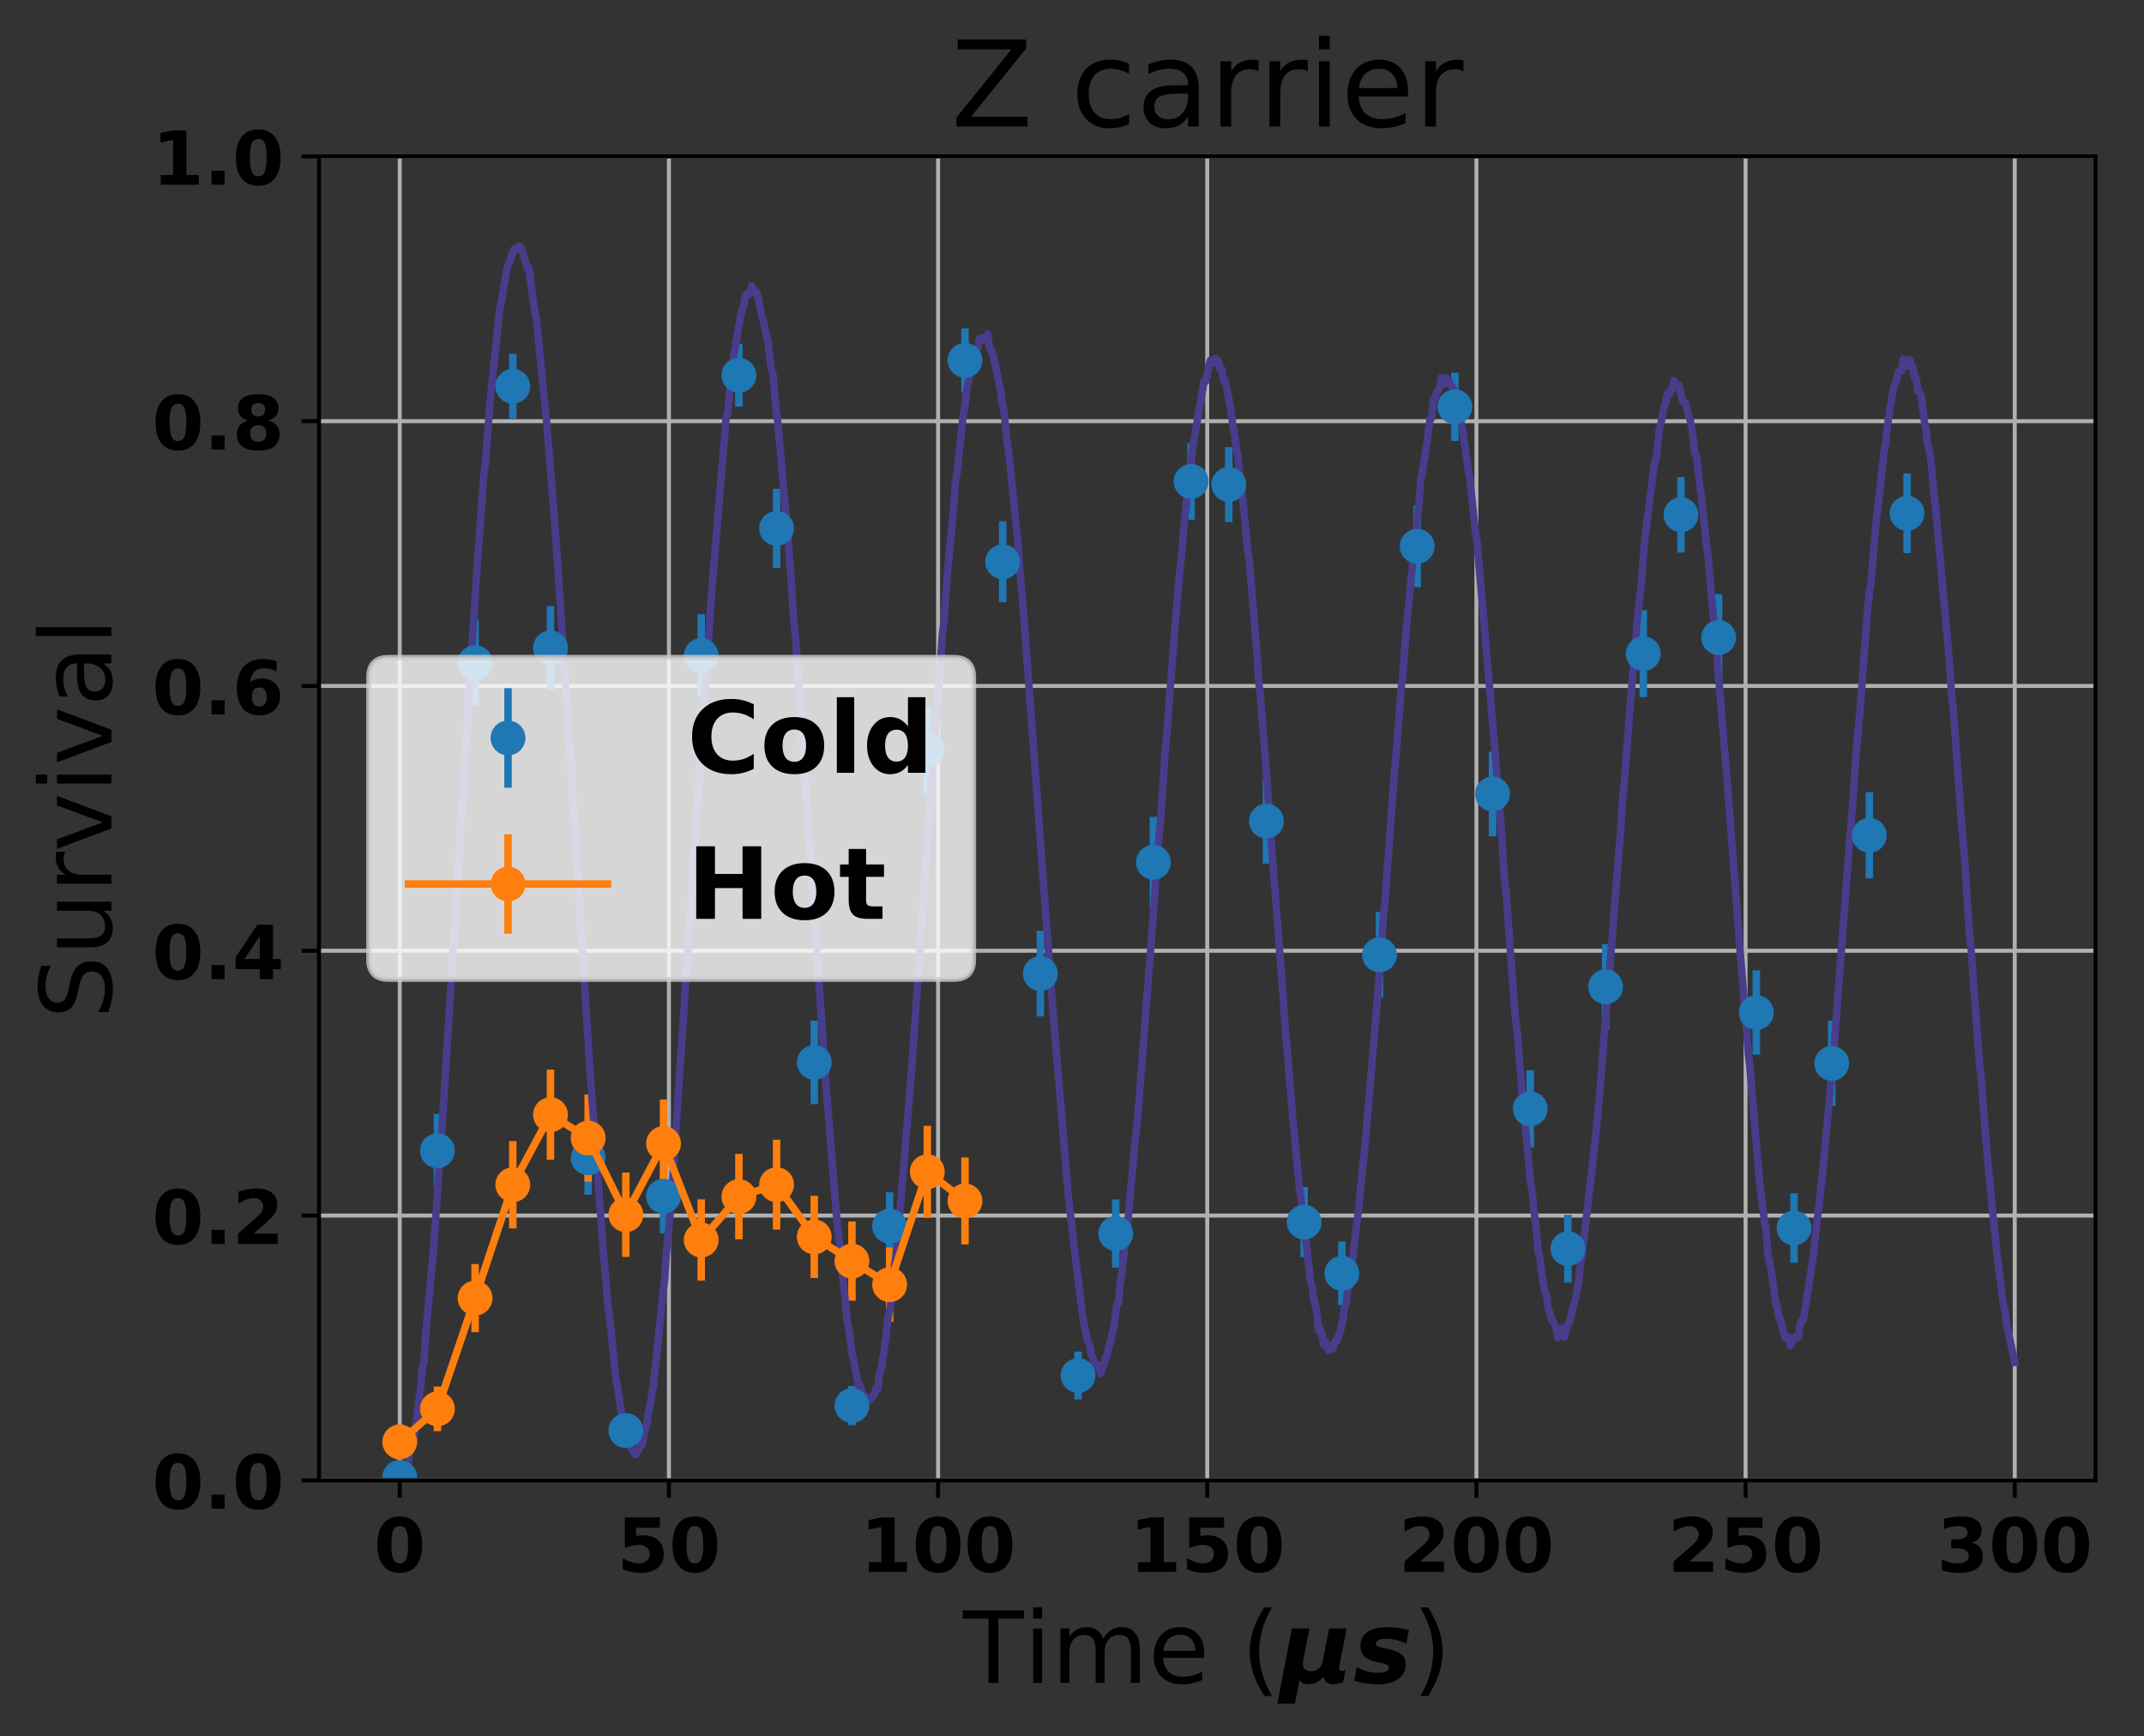 <?xml version="1.0" encoding="utf-8" standalone="no"?>
<!DOCTYPE svg PUBLIC "-//W3C//DTD SVG 1.1//EN"
  "http://www.w3.org/Graphics/SVG/1.1/DTD/svg11.dtd">
<!-- Created with matplotlib (http://matplotlib.org/) -->
<svg height="349pt" version="1.1" viewBox="0 0 431 349" width="431pt" xmlns="http://www.w3.org/2000/svg" xmlns:xlink="http://www.w3.org/1999/xlink">
 <rect x="0" y="0" width="431" height="349" fill="#333333" stroke="none"/>
 <defs>
  <style type="text/css">
*{stroke-linecap:butt;stroke-linejoin:round;}
  </style>
 </defs>
 <g id="figure_1">
  <g id="patch_1">
   <path d="M 0 349.665 
L 431.947 349.665 
L 431.947 0 
L 0 0 
z
" style="fill:none;"/>
  </g>
  <g id="axes_1">
   <g id="patch_2">
    <path d="M 64.127 297.548 
L 421.247 297.548 
L 421.247 31.436 
L 64.127 31.436 
z
" style="fill:none;"/>
   </g>
   <g id="matplotlib.axis_1">
    <g id="xtick_1">
     <g id="line2d_1">
      <path clip-path="url(#pb8726b7de2)" d="M 80.36 297.548 
L 80.36 31.436 
" style="fill:none;stroke:#b0b0b0;stroke-linecap:square;stroke-width:0.8;"/>
     </g>
     <g id="line2d_2">
      <defs>
       <path d="M 0 0 
L 0 3.5 
" id="m005f0a59be" style="stroke:#000000;stroke-width:0.8;"/>
      </defs>
      <g>
       <use style="stroke:#000000;stroke-width:0.8;" x="80.36" xlink:href="#m005f0a59be" y="297.548"/>
      </g>
     </g>
     <g id="text_1">
      <!-- 0 -->
      <defs>
       <path d="M 46 36.531 
Q 46 50.203 43.438 55.781 
Q 40.875 61.375 34.812 61.375 
Q 28.766 61.375 26.172 55.781 
Q 23.578 50.203 23.578 36.531 
Q 23.578 22.703 26.172 17.031 
Q 28.766 11.375 34.812 11.375 
Q 40.828 11.375 43.406 17.031 
Q 46 22.703 46 36.531 
z
M 64.797 36.375 
Q 64.797 18.266 56.984 8.422 
Q 49.172 -1.422 34.812 -1.422 
Q 20.406 -1.422 12.594 8.422 
Q 4.781 18.266 4.781 36.375 
Q 4.781 54.547 12.594 64.375 
Q 20.406 74.219 34.812 74.219 
Q 49.172 74.219 56.984 64.375 
Q 64.797 54.547 64.797 36.375 
z
" id="DejaVuSans-Bold-30"/>
      </defs>
      <g transform="translate(75.142 315.946)scale(0.15 -0.15)">
       <use xlink:href="#DejaVuSans-Bold-30"/>
      </g>
     </g>
    </g>
    <g id="xtick_2">
     <g id="line2d_3">
      <path clip-path="url(#pb8726b7de2)" d="M 134.469 297.548 
L 134.469 31.436 
" style="fill:none;stroke:#b0b0b0;stroke-linecap:square;stroke-width:0.8;"/>
     </g>
     <g id="line2d_4">
      <g>
       <use style="stroke:#000000;stroke-width:0.8;" x="134.469" xlink:href="#m005f0a59be" y="297.548"/>
      </g>
     </g>
     <g id="text_2">
      <!-- 50 -->
      <defs>
       <path d="M 10.594 72.906 
L 57.328 72.906 
L 57.328 59.078 
L 25.594 59.078 
L 25.594 47.797 
Q 27.734 48.391 29.906 48.703 
Q 32.078 49.031 34.422 49.031 
Q 47.75 49.031 55.172 42.359 
Q 62.594 35.688 62.594 23.781 
Q 62.594 11.969 54.516 5.266 
Q 46.438 -1.422 32.078 -1.422 
Q 25.875 -1.422 19.797 -0.219 
Q 13.719 0.984 7.719 3.422 
L 7.719 18.219 
Q 13.672 14.797 19.016 13.078 
Q 24.359 11.375 29.109 11.375 
Q 35.938 11.375 39.859 14.719 
Q 43.797 18.062 43.797 23.781 
Q 43.797 29.547 39.859 32.859 
Q 35.938 36.188 29.109 36.188 
Q 25.047 36.188 20.453 35.125 
Q 15.875 34.078 10.594 31.891 
z
" id="DejaVuSans-Bold-35"/>
      </defs>
      <g transform="translate(124.032 315.946)scale(0.15 -0.15)">
       <use xlink:href="#DejaVuSans-Bold-35"/>
       <use x="69.58" xlink:href="#DejaVuSans-Bold-30"/>
      </g>
     </g>
    </g>
    <g id="xtick_3">
     <g id="line2d_5">
      <path clip-path="url(#pb8726b7de2)" d="M 188.578 297.548 
L 188.578 31.436 
" style="fill:none;stroke:#b0b0b0;stroke-linecap:square;stroke-width:0.8;"/>
     </g>
     <g id="line2d_6">
      <g>
       <use style="stroke:#000000;stroke-width:0.8;" x="188.578" xlink:href="#m005f0a59be" y="297.548"/>
      </g>
     </g>
     <g id="text_3">
      <!-- 100 -->
      <defs>
       <path d="M 11.719 12.984 
L 28.328 12.984 
L 28.328 60.109 
L 11.281 56.594 
L 11.281 69.391 
L 28.219 72.906 
L 46.094 72.906 
L 46.094 12.984 
L 62.703 12.984 
L 62.703 0 
L 11.719 0 
z
" id="DejaVuSans-Bold-31"/>
      </defs>
      <g transform="translate(172.923 315.946)scale(0.15 -0.15)">
       <use xlink:href="#DejaVuSans-Bold-31"/>
       <use x="69.58" xlink:href="#DejaVuSans-Bold-30"/>
       <use x="139.16" xlink:href="#DejaVuSans-Bold-30"/>
      </g>
     </g>
    </g>
    <g id="xtick_4">
     <g id="line2d_7">
      <path clip-path="url(#pb8726b7de2)" d="M 242.687 297.548 
L 242.687 31.436 
" style="fill:none;stroke:#b0b0b0;stroke-linecap:square;stroke-width:0.8;"/>
     </g>
     <g id="line2d_8">
      <g>
       <use style="stroke:#000000;stroke-width:0.8;" x="242.687" xlink:href="#m005f0a59be" y="297.548"/>
      </g>
     </g>
     <g id="text_4">
      <!-- 150 -->
      <g transform="translate(227.032 315.946)scale(0.15 -0.15)">
       <use xlink:href="#DejaVuSans-Bold-31"/>
       <use x="69.58" xlink:href="#DejaVuSans-Bold-35"/>
       <use x="139.16" xlink:href="#DejaVuSans-Bold-30"/>
      </g>
     </g>
    </g>
    <g id="xtick_5">
     <g id="line2d_9">
      <path clip-path="url(#pb8726b7de2)" d="M 296.796 297.548 
L 296.796 31.436 
" style="fill:none;stroke:#b0b0b0;stroke-linecap:square;stroke-width:0.8;"/>
     </g>
     <g id="line2d_10">
      <g>
       <use style="stroke:#000000;stroke-width:0.8;" x="296.796" xlink:href="#m005f0a59be" y="297.548"/>
      </g>
     </g>
     <g id="text_5">
      <!-- 200 -->
      <defs>
       <path d="M 28.812 13.812 
L 60.891 13.812 
L 60.891 0 
L 7.906 0 
L 7.906 13.812 
L 34.516 37.312 
Q 38.094 40.531 39.797 43.609 
Q 41.5 46.688 41.5 50 
Q 41.5 55.125 38.062 58.25 
Q 34.625 61.375 28.906 61.375 
Q 24.516 61.375 19.281 59.5 
Q 14.062 57.625 8.109 53.906 
L 8.109 69.922 
Q 14.453 72.016 20.656 73.109 
Q 26.859 74.219 32.812 74.219 
Q 45.906 74.219 53.156 68.453 
Q 60.406 62.703 60.406 52.391 
Q 60.406 46.438 57.328 41.281 
Q 54.25 36.141 44.391 27.484 
z
" id="DejaVuSans-Bold-32"/>
      </defs>
      <g transform="translate(281.141 315.946)scale(0.15 -0.15)">
       <use xlink:href="#DejaVuSans-Bold-32"/>
       <use x="69.58" xlink:href="#DejaVuSans-Bold-30"/>
       <use x="139.16" xlink:href="#DejaVuSans-Bold-30"/>
      </g>
     </g>
    </g>
    <g id="xtick_6">
     <g id="line2d_11">
      <path clip-path="url(#pb8726b7de2)" d="M 350.906 297.548 
L 350.906 31.436 
" style="fill:none;stroke:#b0b0b0;stroke-linecap:square;stroke-width:0.8;"/>
     </g>
     <g id="line2d_12">
      <g>
       <use style="stroke:#000000;stroke-width:0.8;" x="350.906" xlink:href="#m005f0a59be" y="297.548"/>
      </g>
     </g>
     <g id="text_6">
      <!-- 250 -->
      <g transform="translate(335.25 315.946)scale(0.15 -0.15)">
       <use xlink:href="#DejaVuSans-Bold-32"/>
       <use x="69.58" xlink:href="#DejaVuSans-Bold-35"/>
       <use x="139.16" xlink:href="#DejaVuSans-Bold-30"/>
      </g>
     </g>
    </g>
    <g id="xtick_7">
     <g id="line2d_13">
      <path clip-path="url(#pb8726b7de2)" d="M 405.015 297.548 
L 405.015 31.436 
" style="fill:none;stroke:#b0b0b0;stroke-linecap:square;stroke-width:0.8;"/>
     </g>
     <g id="line2d_14">
      <g>
       <use style="stroke:#000000;stroke-width:0.8;" x="405.015" xlink:href="#m005f0a59be" y="297.548"/>
      </g>
     </g>
     <g id="text_7">
      <!-- 300 -->
      <defs>
       <path d="M 46.578 39.312 
Q 53.953 37.406 57.781 32.688 
Q 61.625 27.984 61.625 20.703 
Q 61.625 9.859 53.312 4.219 
Q 45.016 -1.422 29.109 -1.422 
Q 23.484 -1.422 17.844 -0.516 
Q 12.203 0.391 6.688 2.203 
L 6.688 16.703 
Q 11.969 14.062 17.156 12.719 
Q 22.359 11.375 27.391 11.375 
Q 34.859 11.375 38.844 13.953 
Q 42.828 16.547 42.828 21.391 
Q 42.828 26.375 38.75 28.938 
Q 34.672 31.5 26.703 31.5 
L 19.188 31.5 
L 19.188 43.609 
L 27.094 43.609 
Q 34.188 43.609 37.641 45.828 
Q 41.109 48.047 41.109 52.594 
Q 41.109 56.781 37.734 59.078 
Q 34.375 61.375 28.219 61.375 
Q 23.688 61.375 19.047 60.344 
Q 14.406 59.328 9.812 57.328 
L 9.812 71.094 
Q 15.375 72.656 20.844 73.438 
Q 26.312 74.219 31.594 74.219 
Q 45.797 74.219 52.844 69.547 
Q 59.906 64.891 59.906 55.516 
Q 59.906 49.125 56.531 45.047 
Q 53.172 40.969 46.578 39.312 
z
" id="DejaVuSans-Bold-33"/>
      </defs>
      <g transform="translate(389.36 315.946)scale(0.15 -0.15)">
       <use xlink:href="#DejaVuSans-Bold-33"/>
       <use x="69.58" xlink:href="#DejaVuSans-Bold-30"/>
       <use x="139.16" xlink:href="#DejaVuSans-Bold-30"/>
      </g>
     </g>
    </g>
    <g id="text_8">
     <!-- Time ($\mu s$) -->
     <defs>
      <path d="M -0.297 72.906 
L 61.375 72.906 
L 61.375 64.594 
L 35.5 64.594 
L 35.5 0 
L 25.594 0 
L 25.594 64.594 
L -0.297 64.594 
z
" id="DejaVuSans-54"/>
      <path d="M 9.422 54.688 
L 18.406 54.688 
L 18.406 0 
L 9.422 0 
z
M 9.422 75.984 
L 18.406 75.984 
L 18.406 64.594 
L 9.422 64.594 
z
" id="DejaVuSans-69"/>
      <path d="M 52 44.188 
Q 55.375 50.25 60.062 53.125 
Q 64.75 56 71.094 56 
Q 79.641 56 84.281 50.016 
Q 88.922 44.047 88.922 33.016 
L 88.922 0 
L 79.891 0 
L 79.891 32.719 
Q 79.891 40.578 77.094 44.375 
Q 74.312 48.188 68.609 48.188 
Q 61.625 48.188 57.562 43.547 
Q 53.516 38.922 53.516 30.906 
L 53.516 0 
L 44.484 0 
L 44.484 32.719 
Q 44.484 40.625 41.703 44.406 
Q 38.922 48.188 33.109 48.188 
Q 26.219 48.188 22.156 43.531 
Q 18.109 38.875 18.109 30.906 
L 18.109 0 
L 9.078 0 
L 9.078 54.688 
L 18.109 54.688 
L 18.109 46.188 
Q 21.188 51.219 25.484 53.609 
Q 29.781 56 35.688 56 
Q 41.656 56 45.828 52.969 
Q 50 49.953 52 44.188 
z
" id="DejaVuSans-6d"/>
      <path d="M 56.203 29.594 
L 56.203 25.203 
L 14.891 25.203 
Q 15.484 15.922 20.484 11.062 
Q 25.484 6.203 34.422 6.203 
Q 39.594 6.203 44.453 7.469 
Q 49.312 8.734 54.109 11.281 
L 54.109 2.781 
Q 49.266 0.734 44.188 -0.344 
Q 39.109 -1.422 33.891 -1.422 
Q 20.797 -1.422 13.156 6.188 
Q 5.516 13.812 5.516 26.812 
Q 5.516 40.234 12.766 48.109 
Q 20.016 56 32.328 56 
Q 43.359 56 49.781 48.891 
Q 56.203 41.797 56.203 29.594 
z
M 47.219 32.234 
Q 47.125 39.594 43.094 43.984 
Q 39.062 48.391 32.422 48.391 
Q 24.906 48.391 20.391 44.141 
Q 15.875 39.891 15.188 32.172 
z
" id="DejaVuSans-65"/>
      <path id="DejaVuSans-20"/>
      <path d="M 31 75.875 
Q 24.469 64.656 21.281 53.656 
Q 18.109 42.672 18.109 31.391 
Q 18.109 20.125 21.312 9.062 
Q 24.516 -2 31 -13.188 
L 23.188 -13.188 
Q 15.875 -1.703 12.234 9.375 
Q 8.594 20.453 8.594 31.391 
Q 8.594 42.281 12.203 53.312 
Q 15.828 64.359 23.188 75.875 
z
" id="DejaVuSans-28"/>
      <path d="M -2.688 -20.906 
L 12.016 54.688 
L 29.594 54.688 
L 23.391 22.906 
Q 23.188 21.875 23.094 20.891 
Q 23 19.922 23 19.094 
Q 23 15.531 25.094 13.625 
Q 27.203 11.719 31.203 11.719 
Q 36.188 11.719 39.109 14.453 
Q 42.047 17.188 43.219 22.906 
L 49.422 54.688 
L 67 54.688 
L 59.906 18.109 
Q 59.719 17.094 59.609 16.234 
Q 59.516 15.375 59.516 14.703 
Q 59.516 13.281 60.172 12.594 
Q 60.844 11.922 62.203 11.922 
Q 63.031 11.922 63.984 12.188 
Q 64.938 12.453 65.922 12.984 
L 63.484 0.781 
Q 60.688 -0.344 58.297 -0.875 
Q 55.906 -1.422 53.719 -1.422 
Q 49.422 -1.422 47 0.438 
Q 44.578 2.297 43.609 6.297 
Q 40.578 2.438 36.891 0.5 
Q 33.203 -1.422 28.906 -1.422 
Q 25.297 -1.422 23.016 -0.266 
Q 20.75 0.875 19.672 3.219 
L 14.984 -20.906 
z
" id="DejaVuSans-BoldOblique-3bc"/>
      <path d="M 56 52.984 
L 53.422 39.406 
Q 48.297 41.844 43.219 43.109 
Q 38.141 44.391 33.594 44.391 
Q 28.422 44.391 25.609 43.047 
Q 22.797 41.703 22.797 39.203 
Q 22.797 37.75 24.359 36.859 
Q 25.922 35.984 30.516 35.016 
L 33.688 34.422 
Q 44.281 32.172 48.531 28.625 
Q 52.781 25.094 52.781 18.797 
Q 52.781 9.281 45.312 3.922 
Q 37.844 -1.422 24.422 -1.422 
Q 18.797 -1.422 12.938 -0.531 
Q 7.078 0.344 0.984 2.094 
L 3.609 15.828 
Q 8.344 13.031 13.734 11.609 
Q 19.141 10.203 24.812 10.203 
Q 30.328 10.203 33.109 11.516 
Q 35.891 12.844 35.891 15.375 
Q 35.891 17.141 34.328 18.109 
Q 32.766 19.094 27.875 20.125 
L 24.703 20.703 
Q 15.328 22.656 11.328 26.469 
Q 7.328 30.281 7.328 37.016 
Q 7.328 46.141 14.234 51.062 
Q 21.141 56 33.984 56 
Q 39.594 56 45.031 55.25 
Q 50.484 54.5 56 52.984 
z
" id="DejaVuSans-BoldOblique-73"/>
      <path d="M 8.016 75.875 
L 15.828 75.875 
Q 23.141 64.359 26.781 53.312 
Q 30.422 42.281 30.422 31.391 
Q 30.422 20.453 26.781 9.375 
Q 23.141 -1.703 15.828 -13.188 
L 8.016 -13.188 
Q 14.5 -2 17.703 9.062 
Q 20.906 20.125 20.906 31.391 
Q 20.906 42.672 17.703 53.656 
Q 14.5 64.656 8.016 75.875 
z
" id="DejaVuSans-29"/>
     </defs>
     <g transform="translate(193.587 338.265)scale(0.2 -0.2)">
      <use transform="translate(0 0.016)" xlink:href="#DejaVuSans-54"/>
      <use transform="translate(61.084 0.016)" xlink:href="#DejaVuSans-69"/>
      <use transform="translate(88.867 0.016)" xlink:href="#DejaVuSans-6d"/>
      <use transform="translate(186.279 0.016)" xlink:href="#DejaVuSans-65"/>
      <use transform="translate(247.803 0.016)" xlink:href="#DejaVuSans-20"/>
      <use transform="translate(279.59 0.016)" xlink:href="#DejaVuSans-28"/>
      <use transform="translate(318.604 0.016)" xlink:href="#DejaVuSans-BoldOblique-3bc"/>
      <use transform="translate(392.188 0.016)" xlink:href="#DejaVuSans-BoldOblique-73"/>
      <use transform="translate(451.709 0.016)" xlink:href="#DejaVuSans-29"/>
     </g>
    </g>
   </g>
   <g id="matplotlib.axis_2">
    <g id="ytick_1">
     <g id="line2d_15">
      <path clip-path="url(#pb8726b7de2)" d="M 64.127 297.548 
L 421.247 297.548 
" style="fill:none;stroke:#b0b0b0;stroke-linecap:square;stroke-width:0.8;"/>
     </g>
     <g id="line2d_16">
      <defs>
       <path d="M 0 0 
L -3.5 0 
" id="mc3ce260a5b" style="stroke:#000000;stroke-width:0.8;"/>
      </defs>
      <g>
       <use style="stroke:#000000;stroke-width:0.8;" x="64.127" xlink:href="#mc3ce260a5b" y="297.548"/>
      </g>
     </g>
     <g id="text_9">
      <!-- 0.0 -->
      <defs>
       <path d="M 10.203 18.891 
L 27.781 18.891 
L 27.781 0 
L 10.203 0 
z
" id="DejaVuSans-Bold-2e"/>
      </defs>
      <g transform="translate(30.556 303.247)scale(0.15 -0.15)">
       <use xlink:href="#DejaVuSans-Bold-30"/>
       <use x="69.58" xlink:href="#DejaVuSans-Bold-2e"/>
       <use x="107.568" xlink:href="#DejaVuSans-Bold-30"/>
      </g>
     </g>
    </g>
    <g id="ytick_2">
     <g id="line2d_17">
      <path clip-path="url(#pb8726b7de2)" d="M 64.127 244.326 
L 421.247 244.326 
" style="fill:none;stroke:#b0b0b0;stroke-linecap:square;stroke-width:0.8;"/>
     </g>
     <g id="line2d_18">
      <g>
       <use style="stroke:#000000;stroke-width:0.8;" x="64.127" xlink:href="#mc3ce260a5b" y="244.326"/>
      </g>
     </g>
     <g id="text_10">
      <!-- 0.2 -->
      <g transform="translate(30.556 250.025)scale(0.15 -0.15)">
       <use xlink:href="#DejaVuSans-Bold-30"/>
       <use x="69.58" xlink:href="#DejaVuSans-Bold-2e"/>
       <use x="107.568" xlink:href="#DejaVuSans-Bold-32"/>
      </g>
     </g>
    </g>
    <g id="ytick_3">
     <g id="line2d_19">
      <path clip-path="url(#pb8726b7de2)" d="M 64.127 191.103 
L 421.247 191.103 
" style="fill:none;stroke:#b0b0b0;stroke-linecap:square;stroke-width:0.8;"/>
     </g>
     <g id="line2d_20">
      <g>
       <use style="stroke:#000000;stroke-width:0.8;" x="64.127" xlink:href="#mc3ce260a5b" y="191.103"/>
      </g>
     </g>
     <g id="text_11">
      <!-- 0.4 -->
      <defs>
       <path d="M 36.812 57.422 
L 16.219 26.906 
L 36.812 26.906 
z
M 33.688 72.906 
L 54.594 72.906 
L 54.594 26.906 
L 64.984 26.906 
L 64.984 13.281 
L 54.594 13.281 
L 54.594 0 
L 36.812 0 
L 36.812 13.281 
L 4.5 13.281 
L 4.5 29.391 
z
" id="DejaVuSans-Bold-34"/>
      </defs>
      <g transform="translate(30.556 196.802)scale(0.15 -0.15)">
       <use xlink:href="#DejaVuSans-Bold-30"/>
       <use x="69.58" xlink:href="#DejaVuSans-Bold-2e"/>
       <use x="107.568" xlink:href="#DejaVuSans-Bold-34"/>
      </g>
     </g>
    </g>
    <g id="ytick_4">
     <g id="line2d_21">
      <path clip-path="url(#pb8726b7de2)" d="M 64.127 137.881 
L 421.247 137.881 
" style="fill:none;stroke:#b0b0b0;stroke-linecap:square;stroke-width:0.8;"/>
     </g>
     <g id="line2d_22">
      <g>
       <use style="stroke:#000000;stroke-width:0.8;" x="64.127" xlink:href="#mc3ce260a5b" y="137.881"/>
      </g>
     </g>
     <g id="text_12">
      <!-- 0.6 -->
      <defs>
       <path d="M 36.188 35.984 
Q 31.25 35.984 28.781 32.781 
Q 26.312 29.594 26.312 23.188 
Q 26.312 16.797 28.781 13.594 
Q 31.25 10.406 36.188 10.406 
Q 41.156 10.406 43.625 13.594 
Q 46.094 16.797 46.094 23.188 
Q 46.094 29.594 43.625 32.781 
Q 41.156 35.984 36.188 35.984 
z
M 59.422 71 
L 59.422 57.516 
Q 54.781 59.719 50.672 60.766 
Q 46.578 61.812 42.672 61.812 
Q 34.281 61.812 29.594 57.141 
Q 24.906 52.484 24.125 43.312 
Q 27.344 45.703 31.094 46.891 
Q 34.859 48.094 39.312 48.094 
Q 50.484 48.094 57.344 41.547 
Q 64.203 35.016 64.203 24.422 
Q 64.203 12.703 56.531 5.641 
Q 48.875 -1.422 35.984 -1.422 
Q 21.781 -1.422 13.984 8.172 
Q 6.203 17.781 6.203 35.406 
Q 6.203 53.469 15.312 63.797 
Q 24.422 74.125 40.281 74.125 
Q 45.312 74.125 50.047 73.344 
Q 54.781 72.562 59.422 71 
z
" id="DejaVuSans-Bold-36"/>
      </defs>
      <g transform="translate(30.556 143.58)scale(0.15 -0.15)">
       <use xlink:href="#DejaVuSans-Bold-30"/>
       <use x="69.58" xlink:href="#DejaVuSans-Bold-2e"/>
       <use x="107.568" xlink:href="#DejaVuSans-Bold-36"/>
      </g>
     </g>
    </g>
    <g id="ytick_5">
     <g id="line2d_23">
      <path clip-path="url(#pb8726b7de2)" d="M 64.127 84.659 
L 421.247 84.659 
" style="fill:none;stroke:#b0b0b0;stroke-linecap:square;stroke-width:0.8;"/>
     </g>
     <g id="line2d_24">
      <g>
       <use style="stroke:#000000;stroke-width:0.8;" x="64.127" xlink:href="#mc3ce260a5b" y="84.659"/>
      </g>
     </g>
     <g id="text_13">
      <!-- 0.8 -->
      <defs>
       <path d="M 34.812 32.625 
Q 29.547 32.625 26.703 29.734 
Q 23.875 26.859 23.875 21.484 
Q 23.875 16.109 26.703 13.25 
Q 29.547 10.406 34.812 10.406 
Q 40.047 10.406 42.828 13.25 
Q 45.609 16.109 45.609 21.484 
Q 45.609 26.906 42.828 29.766 
Q 40.047 32.625 34.812 32.625 
z
M 21.094 38.812 
Q 14.453 40.828 11.078 44.969 
Q 7.719 49.125 7.719 55.328 
Q 7.719 64.547 14.594 69.375 
Q 21.484 74.219 34.812 74.219 
Q 48.047 74.219 54.922 69.406 
Q 61.812 64.594 61.812 55.328 
Q 61.812 49.125 58.422 44.969 
Q 55.031 40.828 48.391 38.812 
Q 55.812 36.766 59.594 32.156 
Q 63.375 27.547 63.375 20.516 
Q 63.375 9.672 56.172 4.125 
Q 48.969 -1.422 34.812 -1.422 
Q 20.609 -1.422 13.359 4.125 
Q 6.109 9.672 6.109 20.516 
Q 6.109 27.547 9.891 32.156 
Q 13.672 36.766 21.094 38.812 
z
M 25.484 53.422 
Q 25.484 49.078 27.906 46.734 
Q 30.328 44.391 34.812 44.391 
Q 39.203 44.391 41.594 46.734 
Q 44 49.078 44 53.422 
Q 44 57.766 41.594 60.078 
Q 39.203 62.406 34.812 62.406 
Q 30.328 62.406 27.906 60.062 
Q 25.484 57.719 25.484 53.422 
z
" id="DejaVuSans-Bold-38"/>
      </defs>
      <g transform="translate(30.556 90.357)scale(0.15 -0.15)">
       <use xlink:href="#DejaVuSans-Bold-30"/>
       <use x="69.58" xlink:href="#DejaVuSans-Bold-2e"/>
       <use x="107.568" xlink:href="#DejaVuSans-Bold-38"/>
      </g>
     </g>
    </g>
    <g id="ytick_6">
     <g id="line2d_25">
      <path clip-path="url(#pb8726b7de2)" d="M 64.127 31.436 
L 421.247 31.436 
" style="fill:none;stroke:#b0b0b0;stroke-linecap:square;stroke-width:0.8;"/>
     </g>
     <g id="line2d_26">
      <g>
       <use style="stroke:#000000;stroke-width:0.8;" x="64.127" xlink:href="#mc3ce260a5b" y="31.436"/>
      </g>
     </g>
     <g id="text_14">
      <!-- 1.0 -->
      <g transform="translate(30.556 37.135)scale(0.15 -0.15)">
       <use xlink:href="#DejaVuSans-Bold-31"/>
       <use x="69.58" xlink:href="#DejaVuSans-Bold-2e"/>
       <use x="107.568" xlink:href="#DejaVuSans-Bold-30"/>
      </g>
     </g>
    </g>
    <g id="text_15">
     <!-- Survival -->
     <defs>
      <path d="M 53.516 70.516 
L 53.516 60.891 
Q 47.906 63.578 42.922 64.891 
Q 37.938 66.219 33.297 66.219 
Q 25.25 66.219 20.875 63.094 
Q 16.5 59.969 16.5 54.203 
Q 16.5 49.359 19.406 46.891 
Q 22.312 44.438 30.422 42.922 
L 36.375 41.703 
Q 47.406 39.594 52.656 34.297 
Q 57.906 29 57.906 20.125 
Q 57.906 9.516 50.797 4.047 
Q 43.703 -1.422 29.984 -1.422 
Q 24.812 -1.422 18.969 -0.25 
Q 13.141 0.922 6.891 3.219 
L 6.891 13.375 
Q 12.891 10.016 18.656 8.297 
Q 24.422 6.594 29.984 6.594 
Q 38.422 6.594 43.016 9.906 
Q 47.609 13.234 47.609 19.391 
Q 47.609 24.75 44.312 27.781 
Q 41.016 30.812 33.5 32.328 
L 27.484 33.5 
Q 16.453 35.688 11.516 40.375 
Q 6.594 45.062 6.594 53.422 
Q 6.594 63.094 13.406 68.656 
Q 20.219 74.219 32.172 74.219 
Q 37.312 74.219 42.625 73.281 
Q 47.953 72.359 53.516 70.516 
z
" id="DejaVuSans-53"/>
      <path d="M 8.5 21.578 
L 8.5 54.688 
L 17.484 54.688 
L 17.484 21.922 
Q 17.484 14.156 20.5 10.266 
Q 23.531 6.391 29.594 6.391 
Q 36.859 6.391 41.078 11.031 
Q 45.312 15.672 45.312 23.688 
L 45.312 54.688 
L 54.297 54.688 
L 54.297 0 
L 45.312 0 
L 45.312 8.406 
Q 42.047 3.422 37.719 1 
Q 33.406 -1.422 27.688 -1.422 
Q 18.266 -1.422 13.375 4.438 
Q 8.5 10.297 8.5 21.578 
z
M 31.109 56 
z
" id="DejaVuSans-75"/>
      <path d="M 41.109 46.297 
Q 39.594 47.172 37.812 47.578 
Q 36.031 48 33.891 48 
Q 26.266 48 22.188 43.047 
Q 18.109 38.094 18.109 28.812 
L 18.109 0 
L 9.078 0 
L 9.078 54.688 
L 18.109 54.688 
L 18.109 46.188 
Q 20.953 51.172 25.484 53.578 
Q 30.031 56 36.531 56 
Q 37.453 56 38.578 55.875 
Q 39.703 55.766 41.062 55.516 
z
" id="DejaVuSans-72"/>
      <path d="M 2.984 54.688 
L 12.5 54.688 
L 29.594 8.797 
L 46.688 54.688 
L 56.203 54.688 
L 35.688 0 
L 23.484 0 
z
" id="DejaVuSans-76"/>
      <path d="M 34.281 27.484 
Q 23.391 27.484 19.188 25 
Q 14.984 22.516 14.984 16.5 
Q 14.984 11.719 18.141 8.906 
Q 21.297 6.109 26.703 6.109 
Q 34.188 6.109 38.703 11.406 
Q 43.219 16.703 43.219 25.484 
L 43.219 27.484 
z
M 52.203 31.203 
L 52.203 0 
L 43.219 0 
L 43.219 8.297 
Q 40.141 3.328 35.547 0.953 
Q 30.953 -1.422 24.312 -1.422 
Q 15.922 -1.422 10.953 3.297 
Q 6 8.016 6 15.922 
Q 6 25.141 12.172 29.828 
Q 18.359 34.516 30.609 34.516 
L 43.219 34.516 
L 43.219 35.406 
Q 43.219 41.609 39.141 45 
Q 35.062 48.391 27.688 48.391 
Q 23 48.391 18.547 47.266 
Q 14.109 46.141 10.016 43.891 
L 10.016 52.203 
Q 14.938 54.109 19.578 55.047 
Q 24.219 56 28.609 56 
Q 40.484 56 46.344 49.844 
Q 52.203 43.703 52.203 31.203 
z
" id="DejaVuSans-61"/>
      <path d="M 9.422 75.984 
L 18.406 75.984 
L 18.406 0 
L 9.422 0 
z
" id="DejaVuSans-6c"/>
     </defs>
     <g transform="translate(22.397 204.811)rotate(-90)scale(0.2 -0.2)">
      <use xlink:href="#DejaVuSans-53"/>
      <use x="63.477" xlink:href="#DejaVuSans-75"/>
      <use x="126.855" xlink:href="#DejaVuSans-72"/>
      <use x="167.969" xlink:href="#DejaVuSans-76"/>
      <use x="227.148" xlink:href="#DejaVuSans-69"/>
      <use x="254.932" xlink:href="#DejaVuSans-76"/>
      <use x="314.111" xlink:href="#DejaVuSans-61"/>
      <use x="375.391" xlink:href="#DejaVuSans-6c"/>
     </g>
    </g>
   </g>
   <g id="LineCollection_1">
    <path clip-path="url(#pb8726b7de2)" d="M 80.36 297.548 
L 80.36 296.366 
" style="fill:none;stroke:#1f77b4;stroke-width:1.5;"/>
    <path clip-path="url(#pb8726b7de2)" d="M 87.935 238.671 
L 87.935 223.917 
" style="fill:none;stroke:#1f77b4;stroke-width:1.5;"/>
    <path clip-path="url(#pb8726b7de2)" d="M 95.511 141.883 
L 95.511 124.487 
" style="fill:none;stroke:#1f77b4;stroke-width:1.5;"/>
    <path clip-path="url(#pb8726b7de2)" d="M 103.086 84.154 
L 103.086 71.134 
" style="fill:none;stroke:#1f77b4;stroke-width:1.5;"/>
    <path clip-path="url(#pb8726b7de2)" d="M 110.661 138.65 
L 110.661 121.807 
" style="fill:none;stroke:#1f77b4;stroke-width:1.5;"/>
    <path clip-path="url(#pb8726b7de2)" d="M 118.236 240.142 
L 118.236 225.281 
" style="fill:none;stroke:#1f77b4;stroke-width:1.5;"/>
    <path clip-path="url(#pb8726b7de2)" d="M 125.812 290.863 
L 125.812 284.216 
" style="fill:none;stroke:#1f77b4;stroke-width:1.5;"/>
    <path clip-path="url(#pb8726b7de2)" d="M 133.387 247.93 
L 133.387 232.94 
" style="fill:none;stroke:#1f77b4;stroke-width:1.5;"/>
    <path clip-path="url(#pb8726b7de2)" d="M 140.962 140.107 
L 140.962 123.459 
" style="fill:none;stroke:#1f77b4;stroke-width:1.5;"/>
    <path clip-path="url(#pb8726b7de2)" d="M 148.538 81.731 
L 148.538 69.121 
" style="fill:none;stroke:#1f77b4;stroke-width:1.5;"/>
    <path clip-path="url(#pb8726b7de2)" d="M 156.113 114.159 
L 156.113 98.254 
" style="fill:none;stroke:#1f77b4;stroke-width:1.5;"/>
    <path clip-path="url(#pb8726b7de2)" d="M 163.688 221.938 
L 163.688 205.152 
" style="fill:none;stroke:#1f77b4;stroke-width:1.5;"/>
    <path clip-path="url(#pb8726b7de2)" d="M 171.263 286.46 
L 171.263 278.574 
" style="fill:none;stroke:#1f77b4;stroke-width:1.5;"/>
    <path clip-path="url(#pb8726b7de2)" d="M 178.839 253.259 
L 178.839 239.66 
" style="fill:none;stroke:#1f77b4;stroke-width:1.5;"/>
    <path clip-path="url(#pb8726b7de2)" d="M 186.414 159.457 
L 186.414 142.117 
" style="fill:none;stroke:#1f77b4;stroke-width:1.5;"/>
    <path clip-path="url(#pb8726b7de2)" d="M 193.989 78.827 
L 193.989 66.017 
" style="fill:none;stroke:#1f77b4;stroke-width:1.5;"/>
    <path clip-path="url(#pb8726b7de2)" d="M 201.564 121.049 
L 201.564 104.774 
" style="fill:none;stroke:#1f77b4;stroke-width:1.5;"/>
    <path clip-path="url(#pb8726b7de2)" d="M 209.14 204.298 
L 209.14 187.093 
" style="fill:none;stroke:#1f77b4;stroke-width:1.5;"/>
    <path clip-path="url(#pb8726b7de2)" d="M 216.715 281.283 
L 216.715 271.669 
" style="fill:none;stroke:#1f77b4;stroke-width:1.5;"/>
    <path clip-path="url(#pb8726b7de2)" d="M 224.29 254.797 
L 224.29 241.091 
" style="fill:none;stroke:#1f77b4;stroke-width:1.5;"/>
    <path clip-path="url(#pb8726b7de2)" d="M 231.866 182.46 
L 231.866 164.181 
" style="fill:none;stroke:#1f77b4;stroke-width:1.5;"/>
    <path clip-path="url(#pb8726b7de2)" d="M 239.441 104.446 
L 239.441 89.085 
" style="fill:none;stroke:#1f77b4;stroke-width:1.5;"/>
    <path clip-path="url(#pb8726b7de2)" d="M 247.016 104.929 
L 247.016 89.853 
" style="fill:none;stroke:#1f77b4;stroke-width:1.5;"/>
    <path clip-path="url(#pb8726b7de2)" d="M 254.591 173.595 
L 254.591 156.489 
" style="fill:none;stroke:#1f77b4;stroke-width:1.5;"/>
    <path clip-path="url(#pb8726b7de2)" d="M 262.167 252.69 
L 262.167 238.587 
" style="fill:none;stroke:#1f77b4;stroke-width:1.5;"/>
    <path clip-path="url(#pb8726b7de2)" d="M 269.742 262.334 
L 269.742 249.529 
" style="fill:none;stroke:#1f77b4;stroke-width:1.5;"/>
    <path clip-path="url(#pb8726b7de2)" d="M 277.317 200.542 
L 277.317 183.299 
" style="fill:none;stroke:#1f77b4;stroke-width:1.5;"/>
    <path clip-path="url(#pb8726b7de2)" d="M 284.892 118.005 
L 284.892 101.619 
" style="fill:none;stroke:#1f77b4;stroke-width:1.5;"/>
    <path clip-path="url(#pb8726b7de2)" d="M 292.468 88.628 
L 292.468 74.904 
" style="fill:none;stroke:#1f77b4;stroke-width:1.5;"/>
    <path clip-path="url(#pb8726b7de2)" d="M 300.043 168.097 
L 300.043 151.072 
" style="fill:none;stroke:#1f77b4;stroke-width:1.5;"/>
    <path clip-path="url(#pb8726b7de2)" d="M 307.618 230.642 
L 307.618 215.117 
" style="fill:none;stroke:#1f77b4;stroke-width:1.5;"/>
    <path clip-path="url(#pb8726b7de2)" d="M 315.194 257.784 
L 315.194 244.173 
" style="fill:none;stroke:#1f77b4;stroke-width:1.5;"/>
    <path clip-path="url(#pb8726b7de2)" d="M 322.769 206.946 
L 322.769 189.754 
" style="fill:none;stroke:#1f77b4;stroke-width:1.5;"/>
    <path clip-path="url(#pb8726b7de2)" d="M 330.344 140.128 
L 330.344 122.635 
" style="fill:none;stroke:#1f77b4;stroke-width:1.5;"/>
    <path clip-path="url(#pb8726b7de2)" d="M 337.919 111.059 
L 337.919 95.866 
" style="fill:none;stroke:#1f77b4;stroke-width:1.5;"/>
    <path clip-path="url(#pb8726b7de2)" d="M 345.495 136.856 
L 345.495 119.441 
" style="fill:none;stroke:#1f77b4;stroke-width:1.5;"/>
    <path clip-path="url(#pb8726b7de2)" d="M 353.07 212 
L 353.07 195.044 
" style="fill:none;stroke:#1f77b4;stroke-width:1.5;"/>
    <path clip-path="url(#pb8726b7de2)" d="M 360.645 253.821 
L 360.645 239.843 
" style="fill:none;stroke:#1f77b4;stroke-width:1.5;"/>
    <path clip-path="url(#pb8726b7de2)" d="M 368.22 222.316 
L 368.22 205.182 
" style="fill:none;stroke:#1f77b4;stroke-width:1.5;"/>
    <path clip-path="url(#pb8726b7de2)" d="M 375.796 176.566 
L 375.796 159.213 
" style="fill:none;stroke:#1f77b4;stroke-width:1.5;"/>
    <path clip-path="url(#pb8726b7de2)" d="M 383.371 111.187 
L 383.371 95.165 
" style="fill:none;stroke:#1f77b4;stroke-width:1.5;"/>
   </g>
   <g id="LineCollection_2">
    <path clip-path="url(#pb8726b7de2)" d="M 80.36 293.318 
L 80.36 286.327 
" style="fill:none;stroke:#ff7f0e;stroke-width:1.5;"/>
    <path clip-path="url(#pb8726b7de2)" d="M 87.935 287.666 
L 87.935 278.702 
" style="fill:none;stroke:#ff7f0e;stroke-width:1.5;"/>
    <path clip-path="url(#pb8726b7de2)" d="M 95.511 267.771 
L 95.511 254.07 
" style="fill:none;stroke:#ff7f0e;stroke-width:1.5;"/>
    <path clip-path="url(#pb8726b7de2)" d="M 103.086 246.91 
L 103.086 229.357 
" style="fill:none;stroke:#ff7f0e;stroke-width:1.5;"/>
    <path clip-path="url(#pb8726b7de2)" d="M 110.661 233.123 
L 110.661 214.993 
" style="fill:none;stroke:#ff7f0e;stroke-width:1.5;"/>
    <path clip-path="url(#pb8726b7de2)" d="M 118.236 237.527 
L 118.236 219.978 
" style="fill:none;stroke:#ff7f0e;stroke-width:1.5;"/>
    <path clip-path="url(#pb8726b7de2)" d="M 125.812 252.646 
L 125.812 235.666 
" style="fill:none;stroke:#ff7f0e;stroke-width:1.5;"/>
    <path clip-path="url(#pb8726b7de2)" d="M 133.387 238.708 
L 133.387 220.999 
" style="fill:none;stroke:#ff7f0e;stroke-width:1.5;"/>
    <path clip-path="url(#pb8726b7de2)" d="M 140.962 257.41 
L 140.962 241.073 
" style="fill:none;stroke:#ff7f0e;stroke-width:1.5;"/>
    <path clip-path="url(#pb8726b7de2)" d="M 148.538 249.117 
L 148.538 231.932 
" style="fill:none;stroke:#ff7f0e;stroke-width:1.5;"/>
    <path clip-path="url(#pb8726b7de2)" d="M 156.113 247.152 
L 156.113 229.081 
" style="fill:none;stroke:#ff7f0e;stroke-width:1.5;"/>
    <path clip-path="url(#pb8726b7de2)" d="M 163.688 256.88 
L 163.688 240.356 
" style="fill:none;stroke:#ff7f0e;stroke-width:1.5;"/>
    <path clip-path="url(#pb8726b7de2)" d="M 171.263 261.434 
L 171.263 245.535 
" style="fill:none;stroke:#ff7f0e;stroke-width:1.5;"/>
    <path clip-path="url(#pb8726b7de2)" d="M 178.839 265.684 
L 178.839 250.751 
" style="fill:none;stroke:#ff7f0e;stroke-width:1.5;"/>
    <path clip-path="url(#pb8726b7de2)" d="M 186.414 244.752 
L 186.414 226.279 
" style="fill:none;stroke:#ff7f0e;stroke-width:1.5;"/>
    <path clip-path="url(#pb8726b7de2)" d="M 193.989 250.124 
L 193.989 232.652 
" style="fill:none;stroke:#ff7f0e;stroke-width:1.5;"/>
   </g>
   <g id="line2d_27">
    <path clip-path="url(#pb8726b7de2)" d="M 80.36 297.056 
L 80.685 297.056 
L 81.009 295.986 
L 81.334 296.463 
L 81.659 295.636 
L 81.983 295.41 
L 82.308 292.118 
L 82.633 291.274 
L 83.282 288.766 
L 84.256 281.165 
L 84.581 278.692 
L 84.905 274.818 
L 85.23 273.796 
L 85.555 268.531 
L 87.178 250.699 
L 88.152 236.591 
L 88.476 232.502 
L 89.45 217.26 
L 93.022 160.221 
L 93.671 149.449 
L 95.619 118.23 
L 97.242 95.576 
L 97.567 93.041 
L 98.541 80.52 
L 100.489 61.76 
L 100.813 60.55 
L 101.787 54.655 
L 102.112 53.243 
L 102.437 52.69 
L 103.086 50.554 
L 103.411 49.999 
L 103.735 50.24 
L 104.06 49.704 
L 104.385 49.486 
L 104.709 49.802 
L 105.034 50.645 
L 106.008 53.846 
L 106.332 53.868 
L 107.306 61.375 
L 107.631 63.002 
L 107.956 65.229 
L 109.904 85.076 
L 111.527 105.313 
L 112.176 114.585 
L 114.773 153.744 
L 116.397 180.366 
L 117.695 200.595 
L 118.669 216.201 
L 121.267 251.356 
L 122.241 262.577 
L 122.565 264.823 
L 123.214 271.413 
L 123.864 277.722 
L 124.188 278.971 
L 124.838 283.506 
L 125.487 287.661 
L 125.812 288.589 
L 126.136 290.007 
L 126.461 290.266 
L 127.11 291.603 
L 127.435 291.871 
L 127.76 292.353 
L 128.084 291.517 
L 128.409 291.48 
L 128.734 290.196 
L 129.058 290.407 
L 129.708 287.18 
L 130.032 286.322 
L 130.357 283.991 
L 130.682 282.512 
L 131.331 278.59 
L 132.629 266.27 
L 133.279 259.656 
L 133.603 257.321 
L 133.928 252.154 
L 134.577 245.411 
L 135.227 237.352 
L 136.525 217.376 
L 137.824 197.947 
L 139.123 178.547 
L 139.447 172.431 
L 140.097 163.751 
L 141.395 142.844 
L 141.72 139.161 
L 143.018 119.582 
L 145.94 84.261 
L 146.265 83.023 
L 147.239 73.162 
L 148.862 63.437 
L 149.511 61.504 
L 149.836 59.508 
L 150.161 58.974 
L 150.485 59.215 
L 150.81 58.673 
L 151.135 57.463 
L 151.784 58.823 
L 152.109 58.709 
L 152.433 59.915 
L 153.083 63.437 
L 153.407 64.357 
L 154.057 67.448 
L 154.381 68.703 
L 155.031 74.254 
L 155.355 74.899 
L 156.005 82.263 
L 156.329 84.587 
L 158.277 106.603 
L 158.926 114.852 
L 159.576 124.914 
L 159.9 127.708 
L 166.069 218.489 
L 168.341 246.533 
L 168.666 248.976 
L 168.991 253.274 
L 169.64 258.662 
L 170.289 265.192 
L 170.939 269.118 
L 171.263 272.09 
L 171.588 273.166 
L 172.562 278.464 
L 172.887 278.407 
L 173.211 279.478 
L 173.536 281.272 
L 173.861 280.562 
L 174.185 281.372 
L 174.835 281.406 
L 175.159 280.802 
L 175.484 280.786 
L 175.809 280.127 
L 176.133 278.971 
L 176.458 279.198 
L 176.782 275.958 
L 177.107 275.552 
L 178.081 268.826 
L 178.406 265.597 
L 179.055 262.086 
L 179.704 255.104 
L 180.029 253.087 
L 181.328 238.606 
L 183.276 214.774 
L 184.574 196.093 
L 186.522 168.582 
L 187.496 154.837 
L 189.444 127.494 
L 189.769 124.956 
L 190.418 115.569 
L 191.717 101.852 
L 192.041 97.174 
L 192.366 95.189 
L 193.34 86.242 
L 193.665 83.156 
L 193.989 81.566 
L 194.314 78.338 
L 195.288 73.683 
L 195.612 73.344 
L 195.937 71.473 
L 196.262 70.267 
L 196.586 69.883 
L 196.911 68.038 
L 197.236 68.447 
L 197.56 67.917 
L 197.885 67.93 
L 198.21 68.245 
L 198.534 67.085 
L 198.859 69.605 
L 199.508 70.954 
L 200.158 73.789 
L 201.132 78.469 
L 201.456 80.946 
L 201.781 82.35 
L 202.43 88.548 
L 203.079 93.49 
L 203.729 100.233 
L 204.703 109.798 
L 205.027 114.777 
L 205.677 121.95 
L 210.547 188.093 
L 211.521 201.36 
L 214.767 240.386 
L 216.39 254.524 
L 217.689 264.832 
L 218.663 269.791 
L 218.988 270.185 
L 219.312 272.079 
L 219.637 272.742 
L 219.962 274.033 
L 220.286 274.574 
L 220.611 274.818 
L 220.935 274.457 
L 221.26 276.103 
L 221.585 274.635 
L 221.909 274.264 
L 222.234 272.89 
L 222.559 272.497 
L 222.883 270.711 
L 223.208 269.966 
L 223.533 268.173 
L 223.857 267.131 
L 224.507 262.195 
L 224.831 262.028 
L 225.156 258.014 
L 225.481 256.107 
L 226.779 245.042 
L 228.078 230.39 
L 228.727 224.441 
L 231.974 182.117 
L 232.623 172.616 
L 233.272 165.163 
L 234.246 150.789 
L 234.571 147.512 
L 235.22 138.609 
L 236.194 126.003 
L 237.168 114.767 
L 237.493 111.884 
L 238.142 104.32 
L 238.791 98.704 
L 239.765 89.916 
L 242.038 76.639 
L 242.363 76.684 
L 242.687 75.396 
L 243.012 73.544 
L 243.337 72.386 
L 243.661 72.804 
L 243.986 72.956 
L 244.311 72.085 
L 244.96 72.641 
L 245.285 74.293 
L 245.609 74.176 
L 245.934 76.419 
L 246.259 76.355 
L 247.233 81.144 
L 247.882 85.79 
L 248.206 87.374 
L 248.531 90.04 
L 248.856 91.571 
L 249.18 95.089 
L 249.505 97.082 
L 250.804 110.366 
L 251.128 112.553 
L 252.752 132.15 
L 253.076 137.313 
L 253.401 140.223 
L 254.7 156.891 
L 255.349 166.649 
L 257.946 200.281 
L 258.271 205.469 
L 258.92 212.883 
L 259.894 225.167 
L 260.219 228.051 
L 260.868 235.089 
L 261.193 238.651 
L 261.517 240.802 
L 262.167 246.62 
L 263.141 254.739 
L 263.465 257.695 
L 263.79 258.752 
L 264.115 261.26 
L 264.439 262.492 
L 264.764 264.251 
L 265.089 267.449 
L 265.413 267.083 
L 265.738 267.997 
L 266.062 270.293 
L 266.387 269.616 
L 267.036 271.347 
L 267.361 270.775 
L 267.686 271.293 
L 268.01 270.807 
L 268.335 269.568 
L 268.66 269.606 
L 269.309 268.007 
L 269.634 266.809 
L 269.958 265.136 
L 270.283 262.754 
L 270.608 262.195 
L 270.932 259.017 
L 271.257 258.531 
L 273.205 242.157 
L 274.503 228.999 
L 275.153 221.474 
L 276.451 205.996 
L 277.75 190.408 
L 278.075 184.028 
L 278.399 181.402 
L 280.347 154.829 
L 280.997 147.512 
L 281.646 138.635 
L 281.971 135.774 
L 282.62 127.378 
L 284.568 107.088 
L 285.217 101.737 
L 285.542 96.873 
L 286.191 93.23 
L 286.84 89.009 
L 287.49 84.1 
L 287.814 84.031 
L 288.139 80.279 
L 288.464 79.969 
L 288.788 78.853 
L 289.113 78.494 
L 289.438 77.76 
L 289.762 75.89 
L 290.087 77.181 
L 290.412 76.039 
L 290.736 76.02 
L 291.061 77.08 
L 291.386 76.712 
L 291.71 77.52 
L 292.035 77.889 
L 292.359 78.555 
L 293.009 81.72 
L 293.983 86.139 
L 295.606 97.527 
L 296.58 106.772 
L 296.905 108.697 
L 300.476 150.196 
L 301.125 158.503 
L 301.774 166.333 
L 302.424 176.605 
L 302.748 179.235 
L 303.722 192.534 
L 304.372 201.296 
L 304.696 205.308 
L 305.021 207.714 
L 306.32 223.85 
L 306.969 229.819 
L 307.618 237.064 
L 307.943 239.147 
L 308.592 245.116 
L 308.917 247.952 
L 309.242 251.8 
L 309.566 252.652 
L 309.891 255.605 
L 310.54 259.743 
L 310.865 260.043 
L 311.189 262.939 
L 311.514 263.562 
L 311.839 265.246 
L 312.163 265.446 
L 312.813 266.922 
L 313.137 268.856 
L 313.462 268.462 
L 313.787 267.121 
L 314.111 268.304 
L 314.436 268.776 
L 315.085 266.326 
L 315.41 265.853 
L 315.735 264.939 
L 316.059 263.257 
L 316.709 261.162 
L 317.358 257.419 
L 317.683 254.351 
L 318.007 252.408 
L 320.604 229.984 
L 321.578 219.965 
L 322.552 207.187 
L 323.202 199.749 
L 324.5 182.995 
L 325.799 166.891 
L 326.124 161.156 
L 326.448 158.067 
L 328.071 137.309 
L 328.721 130.256 
L 329.045 125.34 
L 329.695 119.48 
L 330.019 116.49 
L 330.669 108.213 
L 332.617 92.884 
L 332.941 92.369 
L 333.591 86.066 
L 333.915 84.962 
L 334.565 81.486 
L 334.889 80.831 
L 335.214 79.085 
L 335.539 79.257 
L 335.863 78.4 
L 336.188 78.145 
L 336.513 76.52 
L 336.837 77.636 
L 337.162 77.6 
L 337.486 77.405 
L 338.136 80.271 
L 338.46 80.847 
L 338.785 80.896 
L 339.11 81.861 
L 339.434 83.628 
L 339.759 84.397 
L 340.084 85.889 
L 340.733 91.164 
L 341.058 91.798 
L 341.707 97.534 
L 342.032 99.868 
L 343.006 109.097 
L 343.33 111.401 
L 344.304 122.644 
L 344.629 125.217 
L 346.577 149.519 
L 347.226 157.181 
L 348.2 169.887 
L 348.849 178.45 
L 349.823 191.447 
L 350.473 199.228 
L 350.797 204.001 
L 351.122 207.038 
L 351.447 211.624 
L 351.771 214.385 
L 353.719 237.559 
L 354.693 245.43 
L 355.018 246.786 
L 355.342 251.739 
L 355.992 255.017 
L 356.966 261.853 
L 357.29 262.837 
L 357.615 265.01 
L 357.94 265.037 
L 358.264 267.093 
L 358.589 267.65 
L 358.914 268.946 
L 359.238 269.057 
L 359.563 268.697 
L 359.888 270.429 
L 360.862 268.717 
L 361.186 268.677 
L 361.511 268.757 
L 361.836 266.466 
L 362.16 265.437 
L 362.485 265.301 
L 363.134 261.501 
L 364.433 252.975 
L 366.381 235.927 
L 368.653 211.085 
L 371.9 167.96 
L 372.225 164.451 
L 373.198 150.461 
L 373.848 143.58 
L 375.471 122.102 
L 375.796 118.987 
L 376.12 117.094 
L 377.094 105.391 
L 377.744 99.921 
L 378.718 90.867 
L 379.042 89.336 
L 379.367 85.962 
L 380.016 81.72 
L 380.666 77.871 
L 380.99 77.307 
L 381.315 76.254 
L 381.639 74.668 
L 381.964 74.487 
L 382.289 74.594 
L 382.613 72.147 
L 382.938 73.474 
L 383.587 73.643 
L 383.912 72.324 
L 384.237 73.273 
L 384.561 73.799 
L 384.886 75.927 
L 385.211 76.042 
L 385.535 78.546 
L 385.86 78.711 
L 386.185 79.41 
L 386.834 84.64 
L 387.159 86.102 
L 387.483 89.287 
L 387.808 90.347 
L 388.133 92.257 
L 388.782 99.367 
L 389.107 102.026 
L 392.028 134.722 
L 392.353 140.253 
L 392.678 142.597 
L 394.301 165.212 
L 394.95 172.846 
L 395.924 187.834 
L 396.249 190.804 
L 397.872 213.294 
L 398.197 215.841 
L 399.171 228.543 
L 400.469 242.535 
L 401.443 251.997 
L 402.742 262.195 
L 403.067 263.501 
L 403.391 266.242 
L 405.015 273.831 
L 405.015 273.831 
" style="fill:none;stroke:#483d8b;stroke-linecap:square;stroke-width:1.5;"/>
   </g>
   <g id="line2d_28">
    <defs>
     <path d="M 0 3 
C 0.796 3 1.559 2.684 2.121 2.121 
C 2.684 1.559 3 0.796 3 0 
C 3 -0.796 2.684 -1.559 2.121 -2.121 
C 1.559 -2.684 0.796 -3 0 -3 
C -0.796 -3 -1.559 -2.684 -2.121 -2.121 
C -2.684 -1.559 -3 -0.796 -3 0 
C -3 0.796 -2.684 1.559 -2.121 2.121 
C -1.559 2.684 -0.796 3 0 3 
z
" id="mcb2457e3ba" style="stroke:#1f77b4;"/>
    </defs>
    <g clip-path="url(#pb8726b7de2)">
     <use style="fill:#1f77b4;stroke:#1f77b4;" x="80.36" xlink:href="#mcb2457e3ba" y="296.957"/>
     <use style="fill:#1f77b4;stroke:#1f77b4;" x="87.935" xlink:href="#mcb2457e3ba" y="231.294"/>
     <use style="fill:#1f77b4;stroke:#1f77b4;" x="95.511" xlink:href="#mcb2457e3ba" y="133.185"/>
     <use style="fill:#1f77b4;stroke:#1f77b4;" x="103.086" xlink:href="#mcb2457e3ba" y="77.644"/>
     <use style="fill:#1f77b4;stroke:#1f77b4;" x="110.661" xlink:href="#mcb2457e3ba" y="130.229"/>
     <use style="fill:#1f77b4;stroke:#1f77b4;" x="118.236" xlink:href="#mcb2457e3ba" y="232.712"/>
     <use style="fill:#1f77b4;stroke:#1f77b4;" x="125.812" xlink:href="#mcb2457e3ba" y="287.54"/>
     <use style="fill:#1f77b4;stroke:#1f77b4;" x="133.387" xlink:href="#mcb2457e3ba" y="240.435"/>
     <use style="fill:#1f77b4;stroke:#1f77b4;" x="140.962" xlink:href="#mcb2457e3ba" y="131.783"/>
     <use style="fill:#1f77b4;stroke:#1f77b4;" x="148.538" xlink:href="#mcb2457e3ba" y="75.426"/>
     <use style="fill:#1f77b4;stroke:#1f77b4;" x="156.113" xlink:href="#mcb2457e3ba" y="106.207"/>
     <use style="fill:#1f77b4;stroke:#1f77b4;" x="163.688" xlink:href="#mcb2457e3ba" y="213.545"/>
     <use style="fill:#1f77b4;stroke:#1f77b4;" x="171.263" xlink:href="#mcb2457e3ba" y="282.517"/>
     <use style="fill:#1f77b4;stroke:#1f77b4;" x="178.839" xlink:href="#mcb2457e3ba" y="246.459"/>
     <use style="fill:#1f77b4;stroke:#1f77b4;" x="186.414" xlink:href="#mcb2457e3ba" y="150.787"/>
     <use style="fill:#1f77b4;stroke:#1f77b4;" x="193.989" xlink:href="#mcb2457e3ba" y="72.422"/>
     <use style="fill:#1f77b4;stroke:#1f77b4;" x="201.564" xlink:href="#mcb2457e3ba" y="112.911"/>
     <use style="fill:#1f77b4;stroke:#1f77b4;" x="209.14" xlink:href="#mcb2457e3ba" y="195.696"/>
     <use style="fill:#1f77b4;stroke:#1f77b4;" x="216.715" xlink:href="#mcb2457e3ba" y="276.476"/>
     <use style="fill:#1f77b4;stroke:#1f77b4;" x="224.29" xlink:href="#mcb2457e3ba" y="247.944"/>
     <use style="fill:#1f77b4;stroke:#1f77b4;" x="231.866" xlink:href="#mcb2457e3ba" y="173.321"/>
     <use style="fill:#1f77b4;stroke:#1f77b4;" x="239.441" xlink:href="#mcb2457e3ba" y="96.766"/>
     <use style="fill:#1f77b4;stroke:#1f77b4;" x="247.016" xlink:href="#mcb2457e3ba" y="97.391"/>
     <use style="fill:#1f77b4;stroke:#1f77b4;" x="254.591" xlink:href="#mcb2457e3ba" y="165.042"/>
     <use style="fill:#1f77b4;stroke:#1f77b4;" x="262.167" xlink:href="#mcb2457e3ba" y="245.639"/>
     <use style="fill:#1f77b4;stroke:#1f77b4;" x="269.742" xlink:href="#mcb2457e3ba" y="255.932"/>
     <use style="fill:#1f77b4;stroke:#1f77b4;" x="277.317" xlink:href="#mcb2457e3ba" y="191.92"/>
     <use style="fill:#1f77b4;stroke:#1f77b4;" x="284.892" xlink:href="#mcb2457e3ba" y="109.812"/>
     <use style="fill:#1f77b4;stroke:#1f77b4;" x="292.468" xlink:href="#mcb2457e3ba" y="81.766"/>
     <use style="fill:#1f77b4;stroke:#1f77b4;" x="300.043" xlink:href="#mcb2457e3ba" y="159.584"/>
     <use style="fill:#1f77b4;stroke:#1f77b4;" x="307.618" xlink:href="#mcb2457e3ba" y="222.88"/>
     <use style="fill:#1f77b4;stroke:#1f77b4;" x="315.194" xlink:href="#mcb2457e3ba" y="250.979"/>
     <use style="fill:#1f77b4;stroke:#1f77b4;" x="322.769" xlink:href="#mcb2457e3ba" y="198.35"/>
     <use style="fill:#1f77b4;stroke:#1f77b4;" x="330.344" xlink:href="#mcb2457e3ba" y="131.382"/>
     <use style="fill:#1f77b4;stroke:#1f77b4;" x="337.919" xlink:href="#mcb2457e3ba" y="103.462"/>
     <use style="fill:#1f77b4;stroke:#1f77b4;" x="345.495" xlink:href="#mcb2457e3ba" y="128.148"/>
     <use style="fill:#1f77b4;stroke:#1f77b4;" x="353.07" xlink:href="#mcb2457e3ba" y="203.522"/>
     <use style="fill:#1f77b4;stroke:#1f77b4;" x="360.645" xlink:href="#mcb2457e3ba" y="246.832"/>
     <use style="fill:#1f77b4;stroke:#1f77b4;" x="368.22" xlink:href="#mcb2457e3ba" y="213.749"/>
     <use style="fill:#1f77b4;stroke:#1f77b4;" x="375.796" xlink:href="#mcb2457e3ba" y="167.889"/>
     <use style="fill:#1f77b4;stroke:#1f77b4;" x="383.371" xlink:href="#mcb2457e3ba" y="103.176"/>
    </g>
   </g>
   <g id="line2d_29">
    <path clip-path="url(#pb8726b7de2)" d="M 80.36 289.822 
L 87.935 283.184 
L 95.511 260.92 
L 103.086 238.133 
L 110.661 224.058 
L 118.236 228.752 
L 125.812 244.156 
L 133.387 229.853 
L 140.962 249.241 
L 148.538 240.524 
L 156.113 238.117 
L 163.688 248.618 
L 171.263 253.484 
L 178.839 258.217 
L 186.414 235.515 
L 193.989 241.388 
" style="fill:none;stroke:#ff7f0e;stroke-linecap:square;stroke-width:1.5;"/>
    <defs>
     <path d="M 0 3 
C 0.796 3 1.559 2.684 2.121 2.121 
C 2.684 1.559 3 0.796 3 0 
C 3 -0.796 2.684 -1.559 2.121 -2.121 
C 1.559 -2.684 0.796 -3 0 -3 
C -0.796 -3 -1.559 -2.684 -2.121 -2.121 
C -2.684 -1.559 -3 -0.796 -3 0 
C -3 0.796 -2.684 1.559 -2.121 2.121 
C -1.559 2.684 -0.796 3 0 3 
z
" id="mbbb2a9d153" style="stroke:#ff7f0e;"/>
    </defs>
    <g clip-path="url(#pb8726b7de2)">
     <use style="fill:#ff7f0e;stroke:#ff7f0e;" x="80.36" xlink:href="#mbbb2a9d153" y="289.822"/>
     <use style="fill:#ff7f0e;stroke:#ff7f0e;" x="87.935" xlink:href="#mbbb2a9d153" y="283.184"/>
     <use style="fill:#ff7f0e;stroke:#ff7f0e;" x="95.511" xlink:href="#mbbb2a9d153" y="260.92"/>
     <use style="fill:#ff7f0e;stroke:#ff7f0e;" x="103.086" xlink:href="#mbbb2a9d153" y="238.133"/>
     <use style="fill:#ff7f0e;stroke:#ff7f0e;" x="110.661" xlink:href="#mbbb2a9d153" y="224.058"/>
     <use style="fill:#ff7f0e;stroke:#ff7f0e;" x="118.236" xlink:href="#mbbb2a9d153" y="228.752"/>
     <use style="fill:#ff7f0e;stroke:#ff7f0e;" x="125.812" xlink:href="#mbbb2a9d153" y="244.156"/>
     <use style="fill:#ff7f0e;stroke:#ff7f0e;" x="133.387" xlink:href="#mbbb2a9d153" y="229.853"/>
     <use style="fill:#ff7f0e;stroke:#ff7f0e;" x="140.962" xlink:href="#mbbb2a9d153" y="249.241"/>
     <use style="fill:#ff7f0e;stroke:#ff7f0e;" x="148.538" xlink:href="#mbbb2a9d153" y="240.524"/>
     <use style="fill:#ff7f0e;stroke:#ff7f0e;" x="156.113" xlink:href="#mbbb2a9d153" y="238.117"/>
     <use style="fill:#ff7f0e;stroke:#ff7f0e;" x="163.688" xlink:href="#mbbb2a9d153" y="248.618"/>
     <use style="fill:#ff7f0e;stroke:#ff7f0e;" x="171.263" xlink:href="#mbbb2a9d153" y="253.484"/>
     <use style="fill:#ff7f0e;stroke:#ff7f0e;" x="178.839" xlink:href="#mbbb2a9d153" y="258.217"/>
     <use style="fill:#ff7f0e;stroke:#ff7f0e;" x="186.414" xlink:href="#mbbb2a9d153" y="235.515"/>
     <use style="fill:#ff7f0e;stroke:#ff7f0e;" x="193.989" xlink:href="#mbbb2a9d153" y="241.388"/>
    </g>
   </g>
   <g id="patch_3">
    <path d="M 64.127 297.548 
L 64.127 31.436 
" style="fill:none;stroke:#000000;stroke-linecap:square;stroke-linejoin:miter;stroke-width:0.8;"/>
   </g>
   <g id="patch_4">
    <path d="M 421.247 297.548 
L 421.247 31.436 
" style="fill:none;stroke:#000000;stroke-linecap:square;stroke-linejoin:miter;stroke-width:0.8;"/>
   </g>
   <g id="patch_5">
    <path d="M 64.127 297.548 
L 421.247 297.548 
" style="fill:none;stroke:#000000;stroke-linecap:square;stroke-linejoin:miter;stroke-width:0.8;"/>
   </g>
   <g id="patch_6">
    <path d="M 64.127 31.436 
L 421.247 31.436 
" style="fill:none;stroke:#000000;stroke-linecap:square;stroke-linejoin:miter;stroke-width:0.8;"/>
   </g>
   <g id="text_16">
    <!-- Z carrier -->
    <defs>
     <path d="M 5.609 72.906 
L 62.891 72.906 
L 62.891 65.375 
L 16.797 8.297 
L 64.016 8.297 
L 64.016 0 
L 4.5 0 
L 4.5 7.516 
L 50.594 64.594 
L 5.609 64.594 
z
" id="DejaVuSans-5a"/>
     <path d="M 48.781 52.594 
L 48.781 44.188 
Q 44.969 46.297 41.141 47.344 
Q 37.312 48.391 33.406 48.391 
Q 24.656 48.391 19.812 42.844 
Q 14.984 37.312 14.984 27.297 
Q 14.984 17.281 19.812 11.734 
Q 24.656 6.203 33.406 6.203 
Q 37.312 6.203 41.141 7.25 
Q 44.969 8.297 48.781 10.406 
L 48.781 2.094 
Q 45.016 0.344 40.984 -0.531 
Q 36.969 -1.422 32.422 -1.422 
Q 20.062 -1.422 12.781 6.344 
Q 5.516 14.109 5.516 27.297 
Q 5.516 40.672 12.859 48.328 
Q 20.219 56 33.016 56 
Q 37.156 56 41.109 55.141 
Q 45.062 54.297 48.781 52.594 
z
" id="DejaVuSans-63"/>
    </defs>
    <g transform="translate(191.187 25.436)scale(0.24 -0.24)">
     <use xlink:href="#DejaVuSans-5a"/>
     <use x="68.506" xlink:href="#DejaVuSans-20"/>
     <use x="100.293" xlink:href="#DejaVuSans-63"/>
     <use x="155.273" xlink:href="#DejaVuSans-61"/>
     <use x="216.553" xlink:href="#DejaVuSans-72"/>
     <use x="257.65" xlink:href="#DejaVuSans-72"/>
     <use x="298.764" xlink:href="#DejaVuSans-69"/>
     <use x="326.547" xlink:href="#DejaVuSans-65"/>
     <use x="388.07" xlink:href="#DejaVuSans-72"/>
    </g>
   </g>
   <g id="legend_1">
    <g id="patch_7">
     <path d="M 78.127 196.849 
L 191.718 196.849 
Q 195.718 196.849 195.718 192.849 
L 195.718 136.136 
Q 195.718 132.136 191.718 132.136 
L 78.127 132.136 
Q 74.127 132.136 74.127 136.136 
L 74.127 192.849 
Q 74.127 196.849 78.127 196.849 
z
" style="fill:#ffffff;opacity:0.8;stroke:#cccccc;stroke-linejoin:miter;"/>
    </g>
    <g id="LineCollection_3">
     <path d="M 102.127 158.333 
L 102.127 138.333 
" style="fill:none;stroke:#1f77b4;stroke-width:1.5;"/>
    </g>
    <g id="line2d_30"/>
    <g id="line2d_31">
     <g>
      <use style="fill:#1f77b4;stroke:#1f77b4;" x="102.127" xlink:href="#mcb2457e3ba" y="148.333"/>
     </g>
    </g>
    <g id="text_17">
     <!-- Cold -->
     <defs>
      <path d="M 67 4 
Q 61.812 1.312 56.203 -0.047 
Q 50.594 -1.422 44.484 -1.422 
Q 26.266 -1.422 15.625 8.766 
Q 4.984 18.953 4.984 36.375 
Q 4.984 53.859 15.625 64.031 
Q 26.266 74.219 44.484 74.219 
Q 50.594 74.219 56.203 72.844 
Q 61.812 71.484 67 68.797 
L 67 53.719 
Q 61.766 57.281 56.688 58.938 
Q 51.609 60.594 46 60.594 
Q 35.938 60.594 30.172 54.141 
Q 24.422 47.703 24.422 36.375 
Q 24.422 25.094 30.172 18.641 
Q 35.938 12.203 46 12.203 
Q 51.609 12.203 56.688 13.859 
Q 61.766 15.531 67 19.094 
z
" id="DejaVuSans-Bold-43"/>
      <path d="M 34.422 43.5 
Q 28.609 43.5 25.562 39.328 
Q 22.516 35.156 22.516 27.297 
Q 22.516 19.438 25.562 15.25 
Q 28.609 11.078 34.422 11.078 
Q 40.141 11.078 43.156 15.25 
Q 46.188 19.438 46.188 27.297 
Q 46.188 35.156 43.156 39.328 
Q 40.141 43.5 34.422 43.5 
z
M 34.422 56 
Q 48.531 56 56.469 48.375 
Q 64.406 40.766 64.406 27.297 
Q 64.406 13.812 56.469 6.188 
Q 48.531 -1.422 34.422 -1.422 
Q 20.266 -1.422 12.281 6.188 
Q 4.297 13.812 4.297 27.297 
Q 4.297 40.766 12.281 48.375 
Q 20.266 56 34.422 56 
z
" id="DejaVuSans-Bold-6f"/>
      <path d="M 8.406 75.984 
L 25.875 75.984 
L 25.875 0 
L 8.406 0 
z
" id="DejaVuSans-Bold-6c"/>
      <path d="M 45.609 46.688 
L 45.609 75.984 
L 63.188 75.984 
L 63.188 0 
L 45.609 0 
L 45.609 7.906 
Q 42 3.078 37.641 0.828 
Q 33.297 -1.422 27.594 -1.422 
Q 17.484 -1.422 10.984 6.609 
Q 4.5 14.656 4.5 27.297 
Q 4.5 39.938 10.984 47.969 
Q 17.484 56 27.594 56 
Q 33.25 56 37.625 53.734 
Q 42 51.469 45.609 46.688 
z
M 34.078 11.281 
Q 39.703 11.281 42.656 15.375 
Q 45.609 19.484 45.609 27.297 
Q 45.609 35.109 42.656 39.203 
Q 39.703 43.312 34.078 43.312 
Q 28.516 43.312 25.562 39.203 
Q 22.609 35.109 22.609 27.297 
Q 22.609 19.484 25.562 15.375 
Q 28.516 11.281 34.078 11.281 
z
" id="DejaVuSans-Bold-64"/>
     </defs>
     <g transform="translate(138.127 155.333)scale(0.2 -0.2)">
      <use xlink:href="#DejaVuSans-Bold-43"/>
      <use x="73.389" xlink:href="#DejaVuSans-Bold-6f"/>
      <use x="142.09" xlink:href="#DejaVuSans-Bold-6c"/>
      <use x="176.367" xlink:href="#DejaVuSans-Bold-64"/>
     </g>
    </g>
    <g id="LineCollection_4">
     <path d="M 102.127 187.689 
L 102.127 167.689 
" style="fill:none;stroke:#ff7f0e;stroke-width:1.5;"/>
    </g>
    <g id="line2d_32">
     <path d="M 82.127 177.689 
L 122.127 177.689 
" style="fill:none;stroke:#ff7f0e;stroke-linecap:square;stroke-width:1.5;"/>
    </g>
    <g id="line2d_33">
     <g>
      <use style="fill:#ff7f0e;stroke:#ff7f0e;" x="102.127" xlink:href="#mbbb2a9d153" y="177.689"/>
     </g>
    </g>
    <g id="text_18">
     <!-- Hot -->
     <defs>
      <path d="M 9.188 72.906 
L 27.984 72.906 
L 27.984 45.125 
L 55.719 45.125 
L 55.719 72.906 
L 74.516 72.906 
L 74.516 0 
L 55.719 0 
L 55.719 30.906 
L 27.984 30.906 
L 27.984 0 
L 9.188 0 
z
" id="DejaVuSans-Bold-48"/>
      <path d="M 27.484 70.219 
L 27.484 54.688 
L 45.516 54.688 
L 45.516 42.188 
L 27.484 42.188 
L 27.484 19 
Q 27.484 15.188 29 13.844 
Q 30.516 12.5 35.016 12.5 
L 44 12.5 
L 44 0 
L 29 0 
Q 18.656 0 14.328 4.312 
Q 10.016 8.641 10.016 19 
L 10.016 42.188 
L 1.312 42.188 
L 1.312 54.688 
L 10.016 54.688 
L 10.016 70.219 
z
" id="DejaVuSans-Bold-74"/>
     </defs>
     <g transform="translate(138.127 184.689)scale(0.2 -0.2)">
      <use xlink:href="#DejaVuSans-Bold-48"/>
      <use x="83.691" xlink:href="#DejaVuSans-Bold-6f"/>
      <use x="152.393" xlink:href="#DejaVuSans-Bold-74"/>
     </g>
    </g>
   </g>
  </g>
 </g>
 <defs>
  <clipPath id="pb8726b7de2">
   <rect height="266.112" width="357.12" x="64.127" y="31.436"/>
  </clipPath>
 </defs>
</svg>
